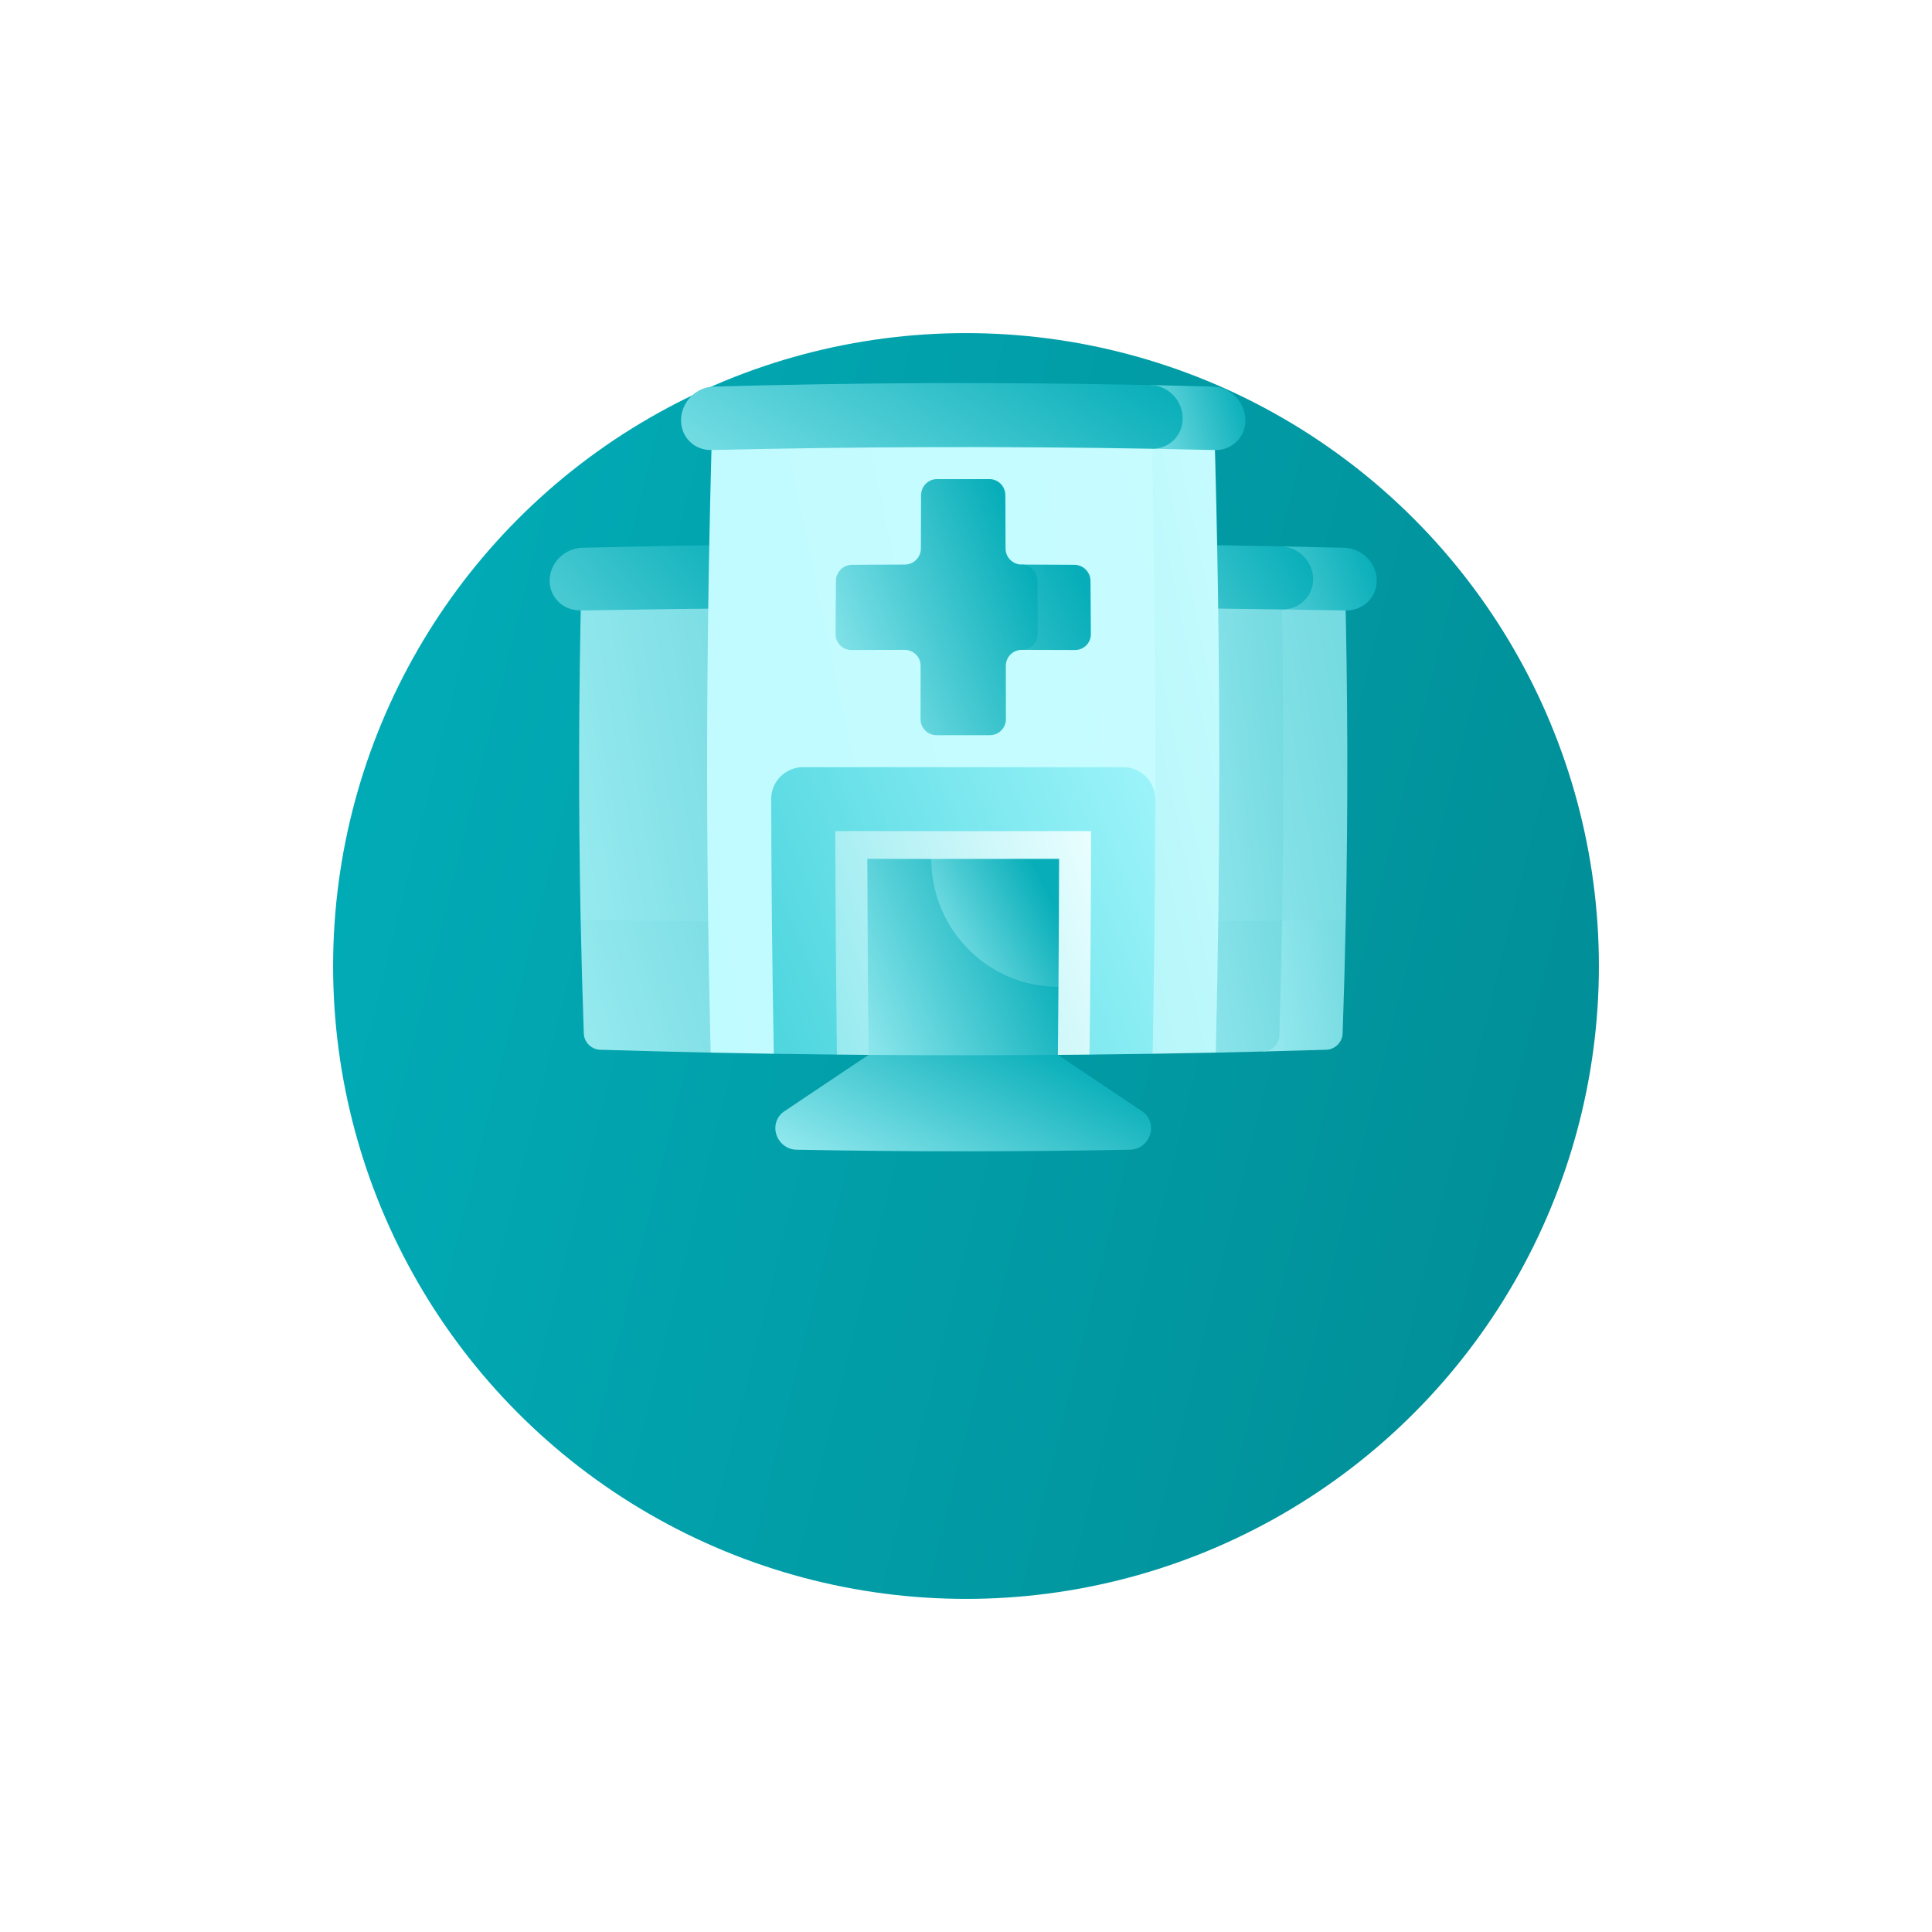 <svg width="116" height="116" viewBox="0 0 116 116" fill="none" xmlns="http://www.w3.org/2000/svg">
<g filter="url(#filter0_d_958_19435)">
<circle cx="58" cy="46" r="38" fill="url(#paint0_linear_958_19435)"/>
</g>
<path d="M34.863 55.221C34.909 57.501 34.972 59.78 35.053 62.059C35.071 62.578 35.511 63.013 36.034 63.029C38.246 63.096 40.457 63.153 42.669 63.2C43.837 59.333 45.061 55.446 46.318 51.543C42.487 52.799 38.666 54.031 34.863 55.221Z" fill="url(#paint1_linear_958_19435)"/>
<path d="M76.065 51.5C76.029 55.378 75.954 59.256 75.84 63.134C77.103 63.102 78.367 63.068 79.631 63.029C80.154 63.013 80.594 62.578 80.613 62.059C80.693 59.78 80.756 57.5 80.802 55.221C79.233 53.994 77.653 52.752 76.065 51.5Z" fill="url(#paint2_linear_958_19435)"/>
<path d="M72.997 63.2C73.944 63.18 74.892 63.158 75.84 63.134C76.363 63.121 76.801 62.686 76.816 62.163C76.92 58.606 76.99 55.049 77.025 51.492C74.466 51.514 71.907 51.531 69.348 51.543C70.604 55.446 71.829 59.333 72.997 63.2Z" fill="url(#paint3_linear_958_19435)"/>
<path d="M34.911 34.771C34.741 41.588 34.725 48.404 34.863 55.221C38.691 55.286 42.519 55.335 46.348 55.367C46.279 48.442 46.287 41.516 46.372 34.591C42.551 34.631 38.731 34.691 34.911 34.771Z" fill="url(#paint4_linear_958_19435)"/>
<path d="M80.755 34.771C76.934 34.691 73.114 34.631 69.294 34.591C71.925 41.543 74.537 48.456 76.975 55.281C78.251 55.263 79.527 55.243 80.803 55.221C80.941 48.404 80.924 41.588 80.755 34.771Z" fill="url(#paint5_linear_958_19435)"/>
<path d="M69.294 34.591C69.379 41.516 69.387 48.442 69.318 55.367C71.87 55.345 74.422 55.317 76.974 55.281C77.089 48.42 77.076 41.559 76.934 34.698C74.388 34.653 71.841 34.618 69.294 34.591Z" fill="url(#paint6_linear_958_19435)"/>
<path d="M46.397 32.679C42.585 32.726 38.773 32.796 34.962 32.889C33.91 32.915 33.029 33.778 33.001 34.812C32.972 35.847 33.811 36.67 34.868 36.653C38.695 36.586 42.523 36.536 46.35 36.503C46.363 35.228 46.379 33.954 46.397 32.679Z" fill="url(#paint7_linear_958_19435)"/>
<path d="M80.704 32.889C79.433 32.858 78.162 32.83 76.892 32.804C76.922 34.066 76.948 35.329 76.97 36.592C78.246 36.61 79.522 36.631 80.797 36.653C81.855 36.671 82.693 35.847 82.665 34.812C82.636 33.778 81.756 32.915 80.704 32.889Z" fill="url(#paint8_linear_958_19435)"/>
<path d="M76.892 32.803C74.351 32.752 71.81 32.71 69.268 32.679C69.287 33.954 69.302 35.228 69.315 36.503C71.867 36.525 74.418 36.555 76.97 36.592C78.027 36.606 78.869 35.775 78.845 34.733C78.82 33.69 77.944 32.825 76.892 32.803Z" fill="url(#paint9_linear_958_19435)"/>
<path d="M72.893 25.117C64.108 24.889 55.323 24.861 46.538 25.032C53.781 37.631 61.858 50.643 69.206 63.27C70.469 63.249 71.733 63.226 72.997 63.2C73.138 57.487 73.208 51.775 73.208 46.062C73.208 39.081 73.103 32.099 72.893 25.117Z" fill="url(#paint10_linear_958_19435)"/>
<path d="M69.127 25.032C60.343 24.861 51.558 24.889 42.773 25.117C42.391 37.811 42.356 50.505 42.669 63.2C43.932 63.226 45.196 63.249 46.459 63.27C53.948 58.291 61.665 53.086 69.362 47.974C69.377 40.327 69.299 32.679 69.127 25.032Z" fill="url(#paint11_linear_958_19435)"/>
<path d="M64.513 33.912C63.453 33.905 62.392 33.9 61.332 33.897C61.339 35.604 61.344 37.312 61.348 39.019C62.413 39.021 63.478 39.024 64.544 39.028C65.073 39.03 65.5 38.602 65.497 38.073C65.491 37.008 65.484 35.943 65.476 34.877C65.471 34.348 65.04 33.916 64.513 33.912Z" fill="url(#paint12_linear_958_19435)"/>
<path d="M62.304 38.061C62.3 36.994 62.296 35.927 62.291 34.86C62.289 34.331 61.859 33.898 61.332 33.897C60.805 33.895 60.377 33.463 60.375 32.933C60.372 31.866 60.368 30.798 60.364 29.731C60.362 29.2 59.935 28.768 59.413 28.767C58.359 28.765 57.306 28.765 56.253 28.767C55.73 28.768 55.304 29.201 55.302 29.731C55.298 30.798 55.294 31.866 55.291 32.933C55.289 33.463 54.86 33.895 54.334 33.897C53.273 33.9 52.213 33.905 51.152 33.912C50.625 33.916 50.194 34.348 50.19 34.877C50.181 35.943 50.174 37.008 50.168 38.073C50.165 38.602 50.592 39.03 51.122 39.028C52.187 39.024 53.252 39.021 54.318 39.019C54.847 39.018 55.276 39.448 55.275 39.978C55.273 41.045 55.272 42.113 55.271 43.18C55.271 43.711 55.701 44.141 56.232 44.141C57.299 44.141 58.367 44.141 59.434 44.141C59.965 44.141 60.395 43.711 60.395 43.18C60.394 42.113 60.393 41.045 60.391 39.978C60.39 39.448 60.819 39.018 61.348 39.019C61.877 39.02 62.306 38.591 62.304 38.061Z" fill="url(#paint13_linear_958_19435)"/>
<path d="M69.362 47.974C69.352 53.073 69.299 58.171 69.206 63.27C67.942 63.289 66.678 63.306 65.415 63.319C62.928 60.065 60.389 56.782 57.833 53.494C55.277 56.782 52.738 60.065 50.251 63.319C48.987 63.306 47.723 63.289 46.46 63.27C46.366 58.171 46.314 53.073 46.303 47.974C46.301 46.919 47.162 46.063 48.223 46.062H67.442C68.504 46.063 69.364 46.919 69.362 47.974Z" fill="url(#paint14_linear_958_19435)"/>
<path d="M65.515 49.897C65.503 54.371 65.469 58.845 65.415 63.319C64.783 63.326 64.151 63.332 63.519 63.337C61.654 60.068 59.75 56.782 57.833 53.494C55.916 56.782 54.011 60.068 52.146 63.337C51.514 63.332 50.883 63.326 50.251 63.319C50.196 58.845 50.163 54.371 50.15 49.897C55.272 49.909 60.393 49.909 65.515 49.897Z" fill="url(#paint15_linear_958_19435)"/>
<path d="M72.833 23.213C71.583 23.177 70.333 23.146 69.083 23.12C69.114 24.394 69.143 25.669 69.169 26.943C70.428 26.966 71.688 26.992 72.947 27.021C73.992 27.045 74.811 26.217 74.775 25.169C74.739 24.12 73.867 23.243 72.833 23.213Z" fill="url(#paint16_linear_958_19435)"/>
<path d="M71.01 25.071C70.982 24.018 70.117 23.142 69.083 23.12C60.333 22.933 51.583 22.965 42.833 23.213C41.798 23.243 40.927 24.121 40.89 25.169C40.854 26.218 41.674 27.045 42.718 27.021C51.535 26.814 60.352 26.788 69.169 26.944C70.213 26.962 71.039 26.125 71.01 25.071Z" fill="url(#paint17_linear_958_19435)"/>
<path d="M55.914 51.571C54.634 51.57 53.355 51.568 52.075 51.565C52.088 56.129 52.118 60.693 52.165 65.256C55.943 65.29 59.722 65.29 63.501 65.256C63.521 63.252 63.538 61.247 63.552 59.242C61.028 56.698 58.475 54.135 55.914 51.571Z" fill="url(#paint18_linear_958_19435)"/>
<path d="M55.914 51.571C55.923 55.818 59.345 59.268 63.552 59.242C63.57 56.683 63.583 54.124 63.59 51.565C61.031 51.571 58.473 51.573 55.914 51.571Z" fill="url(#paint19_linear_958_19435)"/>
<path d="M63.519 63.337C65.221 64.479 66.912 65.613 68.59 66.734C68.926 66.959 69.122 67.343 69.113 67.76C69.096 68.447 68.536 69.017 67.862 69.03C61.176 69.157 54.49 69.157 47.804 69.03C47.13 69.017 46.57 68.447 46.553 67.76C46.544 67.343 46.74 66.959 47.076 66.734C48.754 65.613 50.445 64.479 52.147 63.337C55.937 63.367 59.728 63.367 63.519 63.337Z" fill="url(#paint20_linear_958_19435)"/>
<defs>
<filter id="filter0_d_958_19435" x="0" y="0" width="116" height="116" filterUnits="userSpaceOnUse" color-interpolation-filters="sRGB">
<feFlood flood-opacity="0" result="BackgroundImageFix"/>
<feColorMatrix in="SourceAlpha" type="matrix" values="0 0 0 0 0 0 0 0 0 0 0 0 0 0 0 0 0 0 127 0" result="hardAlpha"/>
<feOffset dy="12"/>
<feGaussianBlur stdDeviation="10"/>
<feComposite in2="hardAlpha" operator="out"/>
<feColorMatrix type="matrix" values="0 0 0 0 0.004 0 0 0 0 0.549 0 0 0 0 0.584 0 0 0 0.28 0"/>
<feBlend mode="normal" in2="BackgroundImageFix" result="effect1_dropShadow_958_19435"/>
<feBlend mode="normal" in="SourceGraphic" in2="effect1_dropShadow_958_19435" result="shape"/>
</filter>
<linearGradient id="paint0_linear_958_19435" x1="20" y1="8" x2="109.316" y2="30.042" gradientUnits="userSpaceOnUse">
<stop stop-color="#01AEB9"/>
<stop offset="1" stop-color="#018C95"/>
</linearGradient>
<linearGradient id="paint1_linear_958_19435" x1="34.863" y1="63.2" x2="48.567" y2="59.142" gradientUnits="userSpaceOnUse">
<stop stop-color="#96EAEF"/>
<stop offset="1" stop-color="#73D9E0"/>
</linearGradient>
<linearGradient id="paint2_linear_958_19435" x1="75.84" y1="63.134" x2="82.193" y2="62.318" gradientUnits="userSpaceOnUse">
<stop stop-color="#96EAEF"/>
<stop offset="1" stop-color="#73D9E0"/>
</linearGradient>
<linearGradient id="paint3_linear_958_19435" x1="69.348" y1="63.2" x2="78.962" y2="61.3" gradientUnits="userSpaceOnUse">
<stop stop-color="#96EAEF"/>
<stop offset="1" stop-color="#73D9E0"/>
</linearGradient>
<linearGradient id="paint4_linear_958_19435" x1="34.77" y1="55.367" x2="49.452" y2="52.897" gradientUnits="userSpaceOnUse">
<stop stop-color="#96EAEF"/>
<stop offset="1" stop-color="#73D9E0"/>
</linearGradient>
<linearGradient id="paint5_linear_958_19435" x1="69.294" y1="55.281" x2="83.972" y2="52.801" gradientUnits="userSpaceOnUse">
<stop stop-color="#96EAEF"/>
<stop offset="1" stop-color="#73D9E0"/>
</linearGradient>
<linearGradient id="paint6_linear_958_19435" x1="69.294" y1="55.367" x2="79.263" y2="54.245" gradientUnits="userSpaceOnUse">
<stop stop-color="#96EAEF"/>
<stop offset="1" stop-color="#73D9E0"/>
</linearGradient>
<linearGradient id="paint7_linear_958_19435" x1="47.727" y1="35.149" x2="24.498" y2="55.685" gradientUnits="userSpaceOnUse">
<stop stop-color="#07AEB9"/>
<stop offset="1" stop-color="#BDFBFF"/>
</linearGradient>
<linearGradient id="paint8_linear_958_19435" x1="83.238" y1="35.197" x2="67.793" y2="41.271" gradientUnits="userSpaceOnUse">
<stop stop-color="#07AEB9"/>
<stop offset="1" stop-color="#BDFBFF"/>
</linearGradient>
<linearGradient id="paint9_linear_958_19435" x1="79.795" y1="35.111" x2="58.844" y2="48.559" gradientUnits="userSpaceOnUse">
<stop stop-color="#07AEB9"/>
<stop offset="1" stop-color="#BDFBFF"/>
</linearGradient>
<linearGradient id="paint10_linear_958_19435" x1="46.538" y1="63.27" x2="79.784" y2="56.303" gradientUnits="userSpaceOnUse">
<stop stop-color="#96EAEF"/>
<stop offset="1" stop-color="#C7FCFF"/>
</linearGradient>
<linearGradient id="paint11_linear_958_19435" x1="42.458" y1="63.27" x2="75.973" y2="56.184" gradientUnits="userSpaceOnUse">
<stop stop-color="#C0FBFF"/>
<stop offset="1" stop-color="#C7FCFF"/>
</linearGradient>
<linearGradient id="paint12_linear_958_19435" x1="65.911" y1="37.086" x2="44.587" y2="47.505" gradientUnits="userSpaceOnUse">
<stop stop-color="#07AEB9"/>
<stop offset="1" stop-color="#BDFBFF"/>
</linearGradient>
<linearGradient id="paint13_linear_958_19435" x1="63.508" y1="38.323" x2="46.34" y2="45.341" gradientUnits="userSpaceOnUse">
<stop stop-color="#07AEB9"/>
<stop offset="1" stop-color="#BDFBFF"/>
</linearGradient>
<linearGradient id="paint14_linear_958_19435" x1="46.303" y1="63.319" x2="72.124" y2="52.924" gradientUnits="userSpaceOnUse">
<stop stop-color="#4DD5DE"/>
<stop offset="1" stop-color="#9DF4FA"/>
</linearGradient>
<linearGradient id="paint15_linear_958_19435" x1="50.15" y1="63.337" x2="68.023" y2="57.18" gradientUnits="userSpaceOnUse">
<stop stop-color="#96EAEF"/>
<stop offset="1" stop-color="#EAFEFF"/>
</linearGradient>
<linearGradient id="paint16_linear_958_19435" x1="75.341" y1="25.545" x2="65.375" y2="28.664" gradientUnits="userSpaceOnUse">
<stop stop-color="#07AEB9"/>
<stop offset="1" stop-color="#BDFBFF"/>
</linearGradient>
<linearGradient id="paint17_linear_958_19435" x1="74" y1="25.5" x2="57.83" y2="51.474" gradientUnits="userSpaceOnUse">
<stop stop-color="#07AEB9"/>
<stop offset="1" stop-color="#BDFBFF"/>
</linearGradient>
<linearGradient id="paint18_linear_958_19435" x1="64.691" y1="60.091" x2="48.738" y2="67.004" gradientUnits="userSpaceOnUse">
<stop stop-color="#07AEB9"/>
<stop offset="1" stop-color="#BDFBFF"/>
</linearGradient>
<linearGradient id="paint19_linear_958_19435" x1="64.352" y1="56.337" x2="54.358" y2="61.513" gradientUnits="userSpaceOnUse">
<stop stop-color="#07AEB9"/>
<stop offset="1" stop-color="#BDFBFF"/>
</linearGradient>
<linearGradient id="paint20_linear_958_19435" x1="71.352" y1="66.935" x2="64.012" y2="81.751" gradientUnits="userSpaceOnUse">
<stop stop-color="#07AEB9"/>
<stop offset="1" stop-color="#BDFBFF"/>
</linearGradient>
</defs>
</svg>
